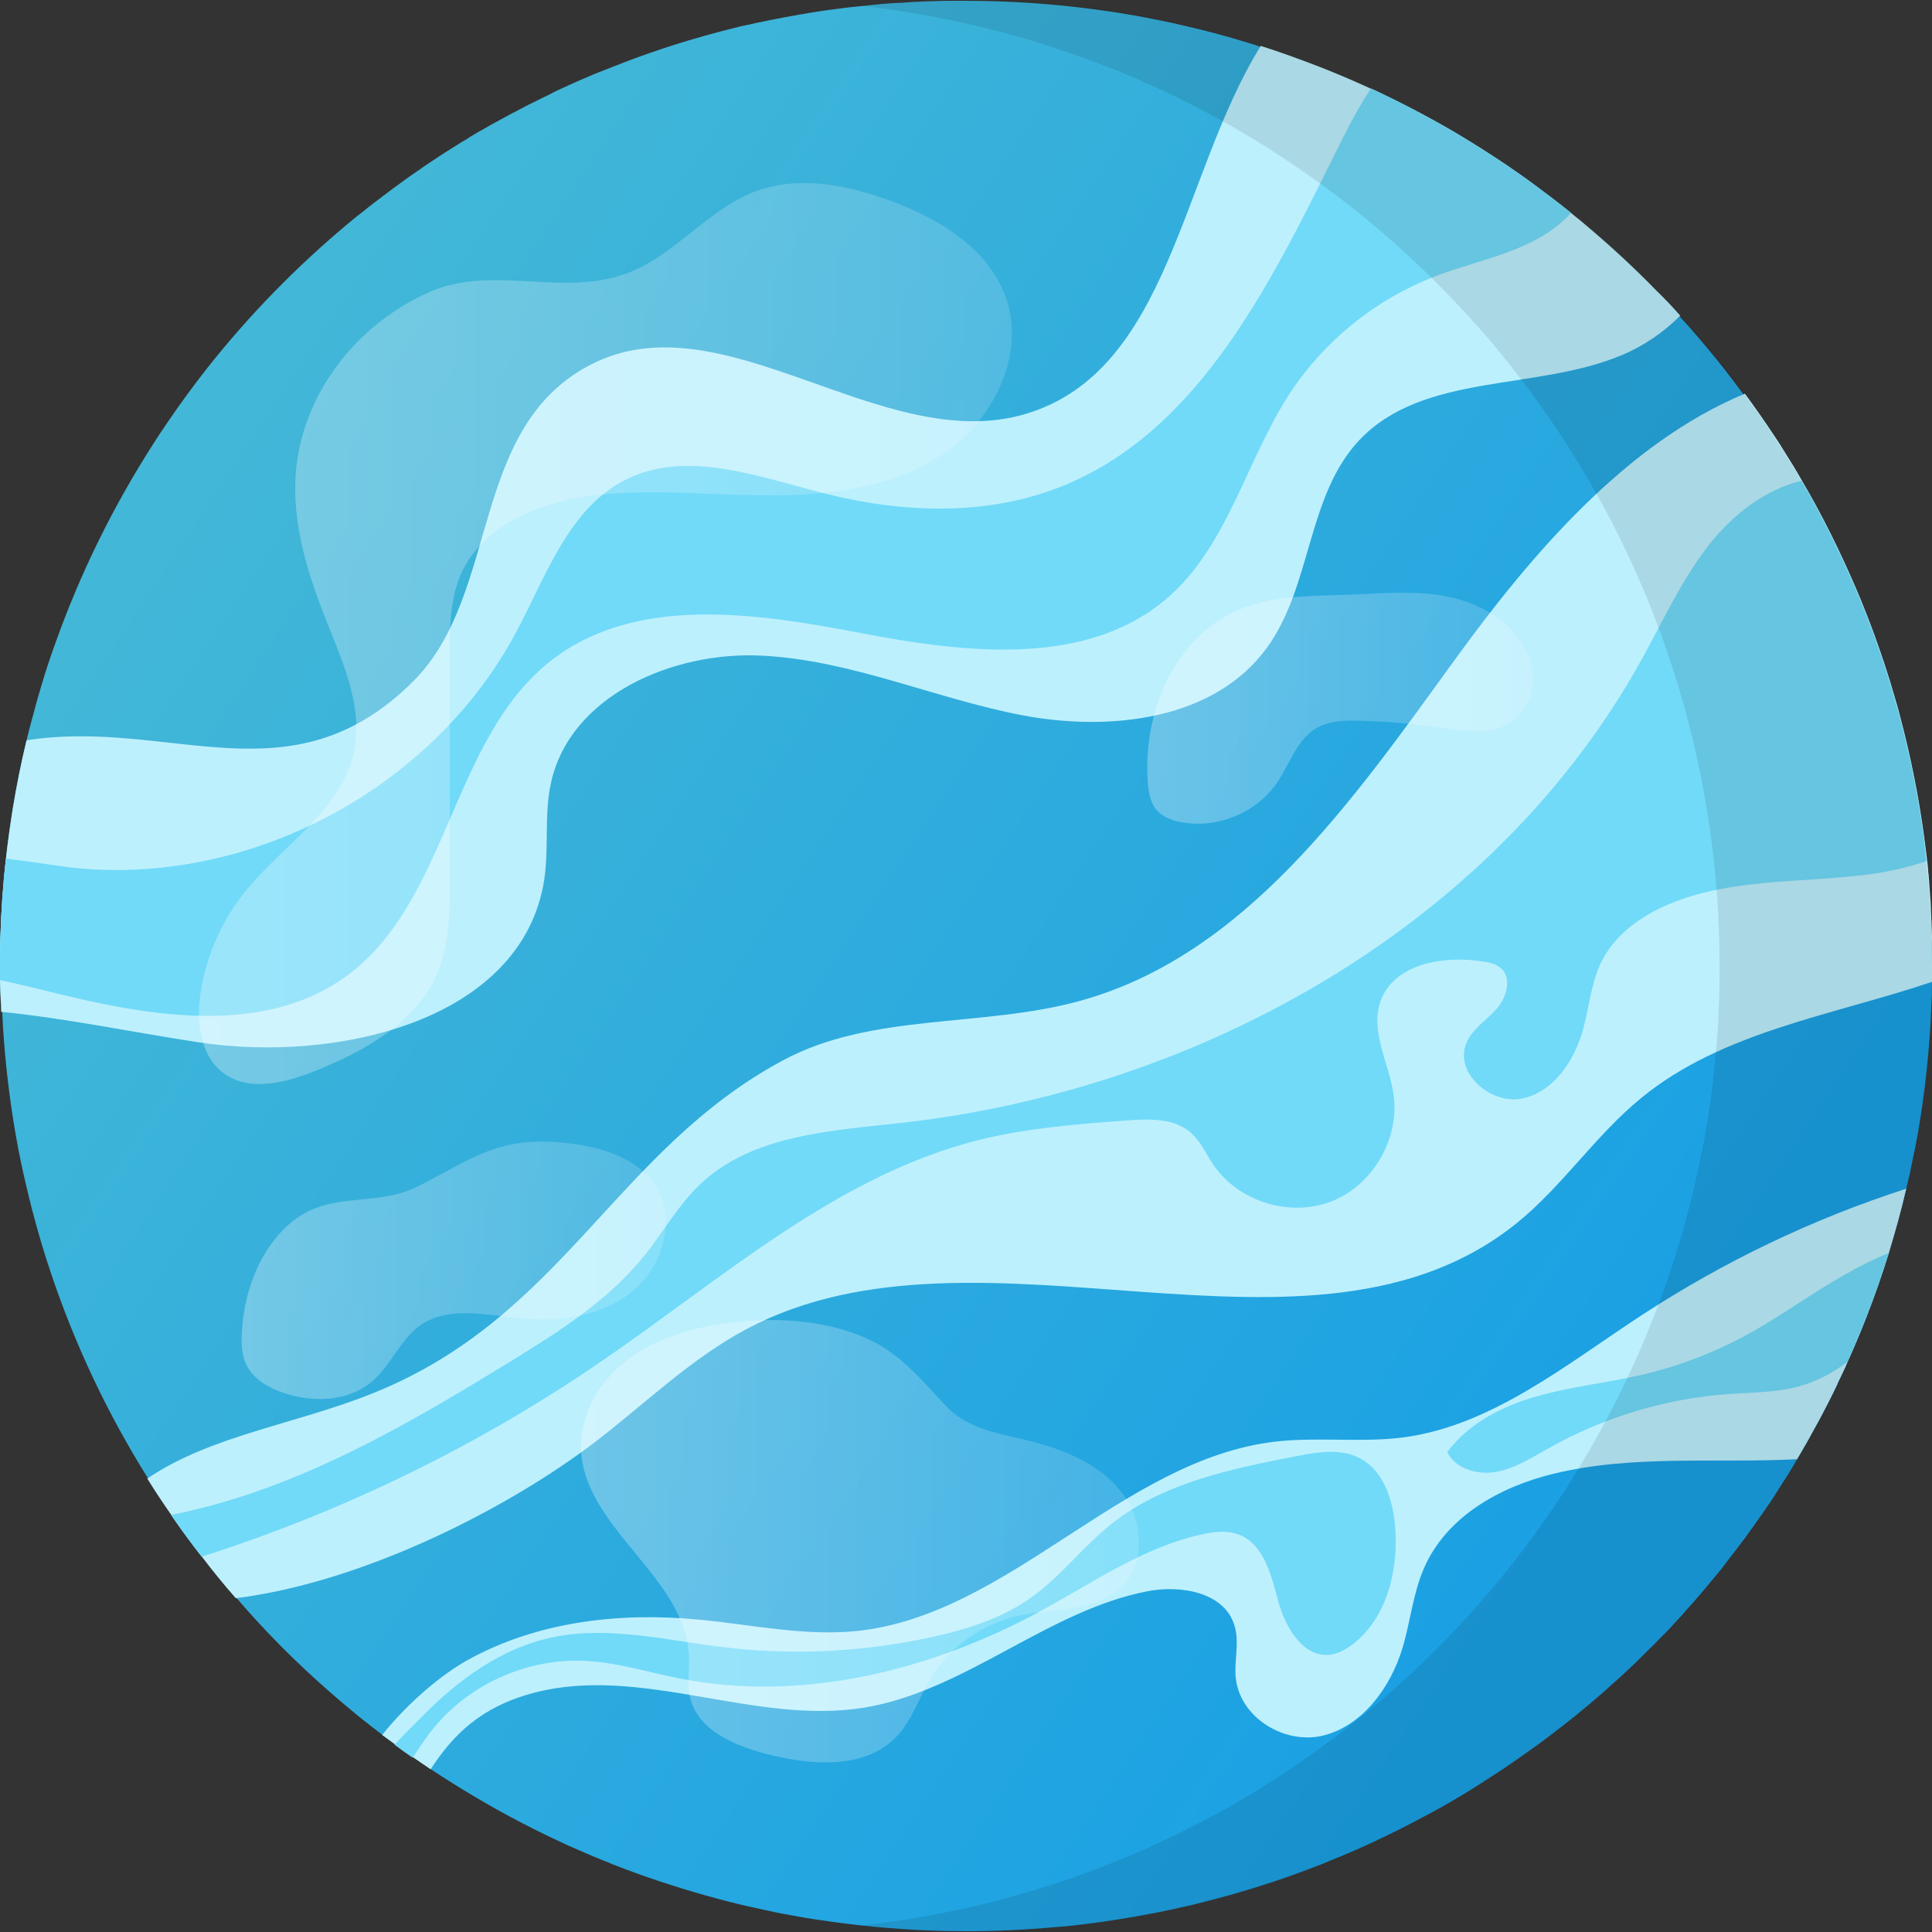 <svg width="44" height="44" viewBox="0 0 44 44" fill="none" xmlns="http://www.w3.org/2000/svg">
<rect x="0" y="0" width="44" height="44" fill="#333333" stroke="none"/>
<g clip-path="url(#clip0_187_20)">
<path d="M44 21.948V22.002C44 22.057 44 22.111 44 22.166C44 22.23 44 22.298 44 22.361C44 22.561 43.995 22.766 43.982 22.966C43.977 23.166 43.964 23.371 43.95 23.571C43.9 24.276 43.818 24.971 43.705 25.653C43.686 25.767 43.668 25.876 43.645 25.99C43.627 26.095 43.604 26.195 43.582 26.299C43.532 26.558 43.477 26.817 43.413 27.072C43.3 27.568 43.163 28.05 43.018 28.532C42.863 29.032 42.691 29.527 42.499 30.014C42.368 30.35 42.227 30.682 42.081 31.005C42.054 31.069 42.027 31.137 41.995 31.201C41.949 31.301 41.899 31.405 41.849 31.505V31.51V31.514C41.781 31.66 41.708 31.805 41.636 31.946C41.536 32.142 41.436 32.337 41.326 32.528C41.249 32.669 41.172 32.815 41.09 32.951C41.035 33.047 40.981 33.142 40.926 33.233C40.89 33.297 40.854 33.356 40.817 33.419C40.754 33.524 40.69 33.629 40.622 33.733C40.576 33.806 40.531 33.874 40.485 33.947C40.376 34.124 40.258 34.297 40.14 34.465C40.044 34.597 39.953 34.733 39.858 34.861C39.794 34.952 39.73 35.043 39.662 35.129C39.567 35.252 39.476 35.375 39.38 35.497C39.344 35.547 39.303 35.597 39.267 35.647C39.212 35.72 39.158 35.788 39.099 35.857C39.053 35.911 39.003 35.97 38.958 36.025C38.921 36.07 38.885 36.116 38.848 36.157C38.776 36.243 38.708 36.325 38.635 36.407C38.58 36.475 38.521 36.539 38.462 36.602C38.421 36.652 38.376 36.698 38.335 36.748C38.325 36.761 38.312 36.775 38.298 36.789C38.212 36.88 38.13 36.975 38.044 37.066C37.989 37.121 37.939 37.18 37.88 37.234C37.871 37.243 37.862 37.252 37.853 37.261C37.807 37.307 37.762 37.357 37.716 37.403C37.58 37.539 37.443 37.675 37.303 37.812C37.252 37.862 37.202 37.912 37.152 37.957C37.052 38.053 36.948 38.148 36.843 38.244C36.83 38.257 36.816 38.271 36.798 38.285C36.775 38.307 36.748 38.33 36.725 38.348C36.657 38.412 36.593 38.467 36.529 38.526C36.407 38.635 36.279 38.739 36.152 38.848C36.061 38.921 35.97 38.998 35.884 39.071L35.625 39.276C35.488 39.38 35.352 39.485 35.215 39.59C35.106 39.671 35.002 39.749 34.893 39.826C34.888 39.831 34.883 39.831 34.879 39.835C34.684 39.976 34.488 40.112 34.288 40.249L34.033 40.417C33.906 40.499 33.779 40.581 33.651 40.663C33.606 40.69 33.56 40.722 33.515 40.749C33.415 40.813 33.315 40.872 33.215 40.931C33.206 40.935 33.201 40.94 33.192 40.944C33.128 40.981 33.069 41.017 33.006 41.054C32.733 41.213 32.46 41.358 32.178 41.504C32.092 41.549 32.005 41.595 31.914 41.64C31.851 41.672 31.787 41.708 31.719 41.736C31.555 41.818 31.392 41.895 31.228 41.972C31.182 41.99 31.142 42.013 31.101 42.031C30.96 42.095 30.814 42.158 30.673 42.218C30.591 42.254 30.514 42.286 30.432 42.318C30.314 42.368 30.191 42.418 30.068 42.468C29.964 42.509 29.855 42.55 29.746 42.59C29.65 42.627 29.55 42.663 29.45 42.7C29.327 42.745 29.204 42.786 29.082 42.827C29.073 42.827 29.068 42.831 29.059 42.836C28.963 42.868 28.863 42.9 28.764 42.931C28.295 43.081 27.818 43.218 27.336 43.336L27.177 43.377C27.117 43.391 27.054 43.404 26.995 43.418C26.922 43.432 26.849 43.45 26.772 43.468C26.717 43.482 26.663 43.495 26.604 43.504C26.576 43.509 26.549 43.514 26.517 43.523C26.426 43.541 26.335 43.559 26.244 43.577C26.213 43.582 26.181 43.586 26.149 43.595C26.131 43.6 26.113 43.6 26.095 43.604C25.744 43.673 25.39 43.727 25.035 43.777C24.958 43.786 24.876 43.8 24.799 43.809C24.762 43.814 24.721 43.818 24.685 43.823C24.585 43.836 24.485 43.845 24.385 43.859C24.335 43.864 24.285 43.868 24.235 43.873C24.157 43.877 24.085 43.886 24.007 43.891C23.353 43.95 22.693 43.982 22.025 43.982C21.73 43.982 21.434 43.977 21.138 43.964C20.302 43.932 19.479 43.85 18.669 43.727C18.638 43.723 18.606 43.718 18.574 43.714C18.301 43.673 18.037 43.623 17.769 43.573C17.674 43.554 17.583 43.536 17.492 43.514C17.183 43.45 16.878 43.382 16.578 43.304C15.887 43.127 15.209 42.918 14.545 42.681C14.164 42.545 13.786 42.395 13.413 42.236C13.259 42.168 13.104 42.104 12.954 42.036C12.236 41.708 11.535 41.349 10.863 40.949C10.831 40.931 10.799 40.913 10.771 40.895C10.449 40.703 10.13 40.504 9.821 40.299C9.685 40.208 9.548 40.112 9.417 40.022C9.276 39.926 9.139 39.826 9.003 39.726C8.907 39.658 8.812 39.585 8.716 39.517C8.566 39.403 8.421 39.289 8.271 39.171C7.993 38.948 7.725 38.721 7.461 38.489C6.72 37.839 6.025 37.139 5.383 36.389C5.115 36.084 4.856 35.766 4.611 35.443C4.406 35.184 4.21 34.92 4.024 34.652C3.988 34.597 3.947 34.547 3.915 34.492C3.724 34.22 3.542 33.947 3.369 33.665C2.46 32.215 1.714 30.646 1.159 28.991C1 28.518 0.859 28.041 0.732 27.554C0.682 27.363 0.637 27.168 0.591 26.977C0.427 26.285 0.3 25.576 0.209 24.858C0.177 24.599 0.145 24.344 0.123 24.08C0.114 23.994 0.105 23.907 0.1 23.821C0.1 23.785 0.095 23.748 0.091 23.716C0.073 23.489 0.059 23.262 0.05 23.034C0.05 22.984 0.045 22.93 0.045 22.88C0.009 22.698 0.005 22.507 0 22.321C0 22.216 0 22.107 0 22.002C0 21.784 0 21.566 0.009 21.343C0.027 20.738 0.068 20.138 0.136 19.552C0.177 19.17 0.232 18.788 0.291 18.415C0.377 17.887 0.482 17.369 0.605 16.86C0.65 16.673 0.696 16.491 0.746 16.314C0.809 16.069 0.878 15.828 0.95 15.587C0.95 15.582 0.95 15.578 0.955 15.573C1.05 15.25 1.159 14.927 1.273 14.614C1.841 13.027 2.583 11.526 3.478 10.13C3.597 9.939 3.724 9.753 3.851 9.567C4.124 9.166 4.415 8.771 4.715 8.389C5.674 7.175 6.757 6.066 7.948 5.074C8.039 4.997 8.134 4.92 8.23 4.847C8.234 4.842 8.239 4.838 8.248 4.833C8.425 4.688 8.607 4.551 8.789 4.415C8.821 4.392 8.853 4.365 8.885 4.342C8.907 4.324 8.93 4.31 8.953 4.292C9.044 4.224 9.135 4.16 9.226 4.092C9.298 4.042 9.367 3.992 9.439 3.942C9.521 3.888 9.598 3.833 9.68 3.774C9.785 3.706 9.885 3.637 9.989 3.569C10.089 3.501 10.194 3.437 10.294 3.374C10.371 3.328 10.444 3.278 10.517 3.233C10.53 3.224 10.549 3.215 10.567 3.206C10.612 3.178 10.658 3.151 10.703 3.119C10.812 3.051 10.926 2.987 11.04 2.924C11.067 2.905 11.099 2.892 11.126 2.874C11.181 2.842 11.235 2.81 11.29 2.783C11.358 2.746 11.422 2.71 11.49 2.674L11.576 2.628C11.635 2.596 11.69 2.564 11.749 2.537C11.804 2.505 11.858 2.478 11.922 2.446C11.931 2.442 11.935 2.437 11.945 2.433C11.99 2.41 12.036 2.383 12.081 2.364C12.222 2.292 12.367 2.223 12.508 2.155C12.617 2.092 12.731 2.042 12.84 1.992C12.999 1.919 13.159 1.846 13.322 1.778C13.386 1.751 13.45 1.723 13.513 1.696C13.604 1.66 13.7 1.619 13.791 1.587C13.8 1.582 13.804 1.578 13.813 1.578C13.886 1.55 13.954 1.519 14.032 1.491C14.036 1.491 14.041 1.487 14.045 1.487C14.109 1.464 14.168 1.437 14.232 1.414C14.295 1.391 14.359 1.364 14.423 1.341C14.841 1.187 15.264 1.046 15.691 0.918C15.932 0.846 16.173 0.778 16.419 0.714C16.505 0.691 16.587 0.673 16.669 0.65C16.737 0.632 16.801 0.618 16.869 0.6C16.883 0.596 16.896 0.591 16.91 0.591C16.946 0.582 16.983 0.577 17.019 0.568C17.051 0.564 17.083 0.555 17.114 0.546C17.114 0.546 17.119 0.546 17.123 0.546C17.201 0.527 17.278 0.509 17.36 0.496C17.374 0.491 17.387 0.491 17.405 0.487C17.487 0.468 17.569 0.45 17.651 0.436C17.728 0.423 17.805 0.405 17.883 0.391C17.915 0.386 17.947 0.382 17.978 0.373C18.047 0.364 18.115 0.35 18.183 0.336C18.274 0.323 18.365 0.305 18.451 0.291C18.719 0.246 18.988 0.209 19.261 0.177C19.329 0.168 19.397 0.159 19.465 0.155C19.665 0.132 19.87 0.109 20.074 0.091C20.156 0.086 20.233 0.077 20.311 0.073C20.375 0.068 20.438 0.064 20.502 0.064C20.593 0.059 20.684 0.05 20.775 0.045H20.784C20.875 0.041 20.966 0.036 21.052 0.032L21.179 0.027H21.234C21.348 0.023 21.466 0.018 21.584 0.018H21.593C21.73 0.018 21.866 0.018 21.998 0.018C22.83 0.018 23.644 0.064 24.453 0.155C24.744 0.186 25.035 0.227 25.326 0.268C25.453 0.286 25.585 0.309 25.712 0.332C25.712 0.332 25.712 0.332 25.717 0.332C25.812 0.346 25.908 0.364 26.003 0.382C26.317 0.441 26.631 0.505 26.94 0.577C27.44 0.691 27.936 0.823 28.422 0.973C28.518 1 28.618 1.032 28.713 1.069C29.132 1.2 29.541 1.35 29.946 1.505C30.282 1.632 30.619 1.773 30.946 1.919C31.037 1.96 31.128 2.001 31.219 2.042C31.846 2.333 32.46 2.651 33.056 2.996C33.497 3.256 33.929 3.528 34.352 3.815C34.556 3.956 34.765 4.101 34.965 4.251C35.243 4.451 35.516 4.661 35.779 4.874C35.793 4.883 35.807 4.892 35.82 4.906C35.829 4.915 35.843 4.924 35.852 4.933C35.938 5.002 36.025 5.07 36.107 5.143C36.67 5.615 37.212 6.116 37.725 6.643C37.912 6.829 38.089 7.02 38.262 7.216C38.435 7.402 38.603 7.593 38.767 7.789C38.994 8.057 39.217 8.33 39.43 8.612C39.526 8.739 39.621 8.866 39.721 8.998C39.949 9.307 40.172 9.626 40.385 9.949C40.458 10.053 40.522 10.158 40.59 10.267C40.74 10.503 40.885 10.74 41.022 10.981C41.486 11.772 41.895 12.599 42.259 13.45C42.409 13.8 42.545 14.15 42.677 14.509C42.845 14.973 43 15.441 43.136 15.919C43.172 16.041 43.209 16.164 43.241 16.291C43.368 16.769 43.482 17.251 43.577 17.737C43.65 18.092 43.709 18.451 43.764 18.81C43.791 19.001 43.818 19.192 43.841 19.379C43.85 19.47 43.864 19.556 43.873 19.647C43.882 19.72 43.891 19.793 43.895 19.865C43.895 19.897 43.9 19.924 43.904 19.956C43.914 20.097 43.927 20.243 43.936 20.384C43.945 20.502 43.955 20.625 43.959 20.743C43.959 20.761 43.959 20.779 43.959 20.797C43.964 20.897 43.968 20.988 43.973 21.088C43.977 21.179 43.977 21.275 43.982 21.366C43.995 21.534 44 21.739 44 21.948Z" fill="url(#paint0_linear_187_20)"/>
<path d="M38.266 7.189C37.885 7.571 37.43 7.884 36.911 8.098C34.956 8.907 32.419 8.484 30.96 10.021C29.764 11.285 29.877 13.345 28.854 14.75C27.663 16.396 25.29 16.669 23.289 16.291C21.288 15.909 19.383 15.032 17.351 14.932C15.323 14.827 12.986 15.841 12.549 17.824C12.39 18.547 12.504 19.297 12.395 20.029C11.904 23.23 7.702 24.226 4.501 23.735C2.955 23.498 1.496 23.189 0.027 23.044C0.027 22.994 0.023 22.939 0.023 22.889C0.009 22.698 0.005 22.507 0 22.321C0 22.216 0 22.107 0 22.002C0 21.784 0 21.566 0.009 21.343C0.027 20.738 0.068 20.138 0.136 19.552C0.177 19.17 0.232 18.788 0.291 18.415C0.377 17.887 0.482 17.369 0.605 16.86C3.888 16.346 6.634 18.297 9.417 15.509C11.394 13.527 10.676 9.771 13.422 8.321C16.446 6.72 20.079 10.403 23.362 9.426C26.645 8.444 26.886 3.988 28.713 1.046C29.132 1.178 29.541 1.328 29.946 1.482C30.282 1.61 30.619 1.751 30.946 1.896C31.037 1.937 31.128 1.978 31.219 2.019C31.846 2.31 32.46 2.628 33.056 2.974C33.497 3.233 33.929 3.506 34.352 3.792C34.556 3.933 34.765 4.079 34.965 4.229C35.243 4.429 35.516 4.638 35.779 4.851C35.793 4.861 35.807 4.87 35.82 4.883C35.829 4.892 35.843 4.902 35.852 4.911C35.938 4.979 36.025 5.047 36.107 5.12C36.67 5.593 37.212 6.093 37.725 6.62C37.912 6.802 38.094 6.993 38.266 7.189Z" fill="#BDF0FD"/>
<path d="M44 21.948V22.002C44 22.057 44 22.111 44 22.166C44 22.23 44 22.298 44 22.361C41.722 23.13 39.226 23.489 37.375 25.008C36.338 25.854 35.588 27.008 34.551 27.849C29.864 31.642 22.348 27.449 17.019 30.259C15.755 30.928 14.713 31.946 13.581 32.819C11.644 34.306 8.339 36.025 5.37 36.398C5.101 36.093 4.842 35.775 4.597 35.452C4.392 35.193 4.197 34.929 4.01 34.661C3.974 34.606 3.933 34.556 3.901 34.502C3.71 34.229 3.528 33.956 3.355 33.674C4.806 32.687 6.725 32.442 8.498 31.728C12.827 29.991 14.004 26.204 17.833 24.148C19.856 23.062 22.343 23.407 24.567 22.802C28.35 21.775 30.8 18.242 33.101 15.068C34.874 12.617 37.043 10.085 39.739 8.966C39.967 9.276 40.19 9.594 40.403 9.917C40.476 10.021 40.54 10.126 40.608 10.235C40.758 10.471 40.904 10.708 41.04 10.949C41.504 11.74 41.913 12.568 42.277 13.418C42.427 13.768 42.563 14.118 42.695 14.477C42.863 14.941 43.018 15.409 43.154 15.887C43.191 16.009 43.227 16.132 43.259 16.26C43.386 16.737 43.5 17.219 43.595 17.706C43.668 18.06 43.727 18.419 43.782 18.779C43.809 18.97 43.836 19.16 43.859 19.347C43.868 19.438 43.882 19.524 43.891 19.615C43.9 19.688 43.909 19.761 43.913 19.833C43.913 19.865 43.918 19.892 43.923 19.924C43.932 20.065 43.945 20.211 43.954 20.352C43.964 20.47 43.973 20.593 43.977 20.711C43.977 20.729 43.977 20.747 43.977 20.765C43.982 20.866 43.986 20.956 43.991 21.056C43.995 21.148 43.995 21.243 44 21.334C43.995 21.534 44 21.739 44 21.948Z" fill="#BDF0FD"/>
<path d="M43.413 27.072C43.3 27.568 43.163 28.05 43.018 28.532C42.863 29.032 42.69 29.527 42.499 30.014C42.368 30.35 42.227 30.682 42.081 31.005C42.054 31.069 42.027 31.137 41.995 31.201C41.949 31.301 41.899 31.405 41.849 31.505V31.51V31.514C41.781 31.66 41.708 31.805 41.636 31.946C41.535 32.142 41.435 32.337 41.326 32.528C41.249 32.669 41.172 32.815 41.09 32.951C41.035 33.047 40.981 33.142 40.926 33.233C39.071 33.328 37.184 33.124 35.374 33.565C34.165 33.861 32.937 34.533 32.424 35.729C32.178 36.302 32.119 36.943 31.937 37.544C31.66 38.448 31.028 39.294 30.155 39.521C29.282 39.749 28.222 39.135 28.14 38.18C28.113 37.812 28.218 37.439 28.131 37.08C27.936 36.27 26.913 36.089 26.135 36.239C23.857 36.68 21.975 38.512 19.688 38.889C17.196 39.298 14.627 37.916 12.176 38.548C10.949 38.867 10.308 39.521 9.808 40.294C9.671 40.203 9.535 40.108 9.403 40.017C9.262 39.922 9.126 39.821 8.989 39.721C8.894 39.653 8.798 39.581 8.703 39.512C9.307 38.758 10.071 38.13 10.64 37.812C12.236 36.925 14.104 36.716 15.9 36.884C17.114 36.998 18.324 37.271 19.533 37.143C22.993 36.77 25.581 33.238 29.036 32.833C30.005 32.719 30.991 32.86 31.955 32.737C33.974 32.469 35.666 31.078 37.398 29.946C39.271 28.723 41.299 27.754 43.413 27.072Z" fill="#BDF0FD"/>
<path d="M35.779 4.847C35.716 4.92 35.647 4.988 35.575 5.052C34.793 5.743 33.688 5.911 32.71 6.284C31.355 6.798 30.168 7.748 29.373 8.962C28.386 10.476 27.972 12.399 26.613 13.595C24.78 15.205 22.002 14.877 19.606 14.418C17.21 13.959 14.473 13.545 12.549 15.046C10.271 16.828 10.221 20.534 7.884 22.234C6.079 23.548 3.592 23.184 1.423 22.657C0.959 22.543 0.482 22.425 0 22.321C0 22.216 0 22.107 0 22.002C0 21.784 0 21.566 0.009 21.343C0.027 20.738 0.068 20.138 0.136 19.552C0.828 19.638 1.423 19.742 1.782 19.774C5.77 20.143 9.876 17.928 11.758 14.391C12.44 13.113 12.95 11.581 14.245 10.926C15.632 10.226 17.278 10.858 18.788 11.24C20.547 11.685 22.452 11.758 24.144 11.09C27.372 9.817 29 6.311 30.55 3.21C30.75 2.805 30.969 2.396 31.223 2.014C31.851 2.305 32.465 2.624 33.06 2.969C33.501 3.228 33.933 3.501 34.356 3.788C34.561 3.928 34.77 4.074 34.97 4.224C35.243 4.429 35.516 4.633 35.779 4.847Z" fill="#71DAF8"/>
<path d="M43.873 19.611C43.418 19.765 42.94 19.87 42.472 19.924C40.972 20.111 39.398 20.006 38.007 20.593C37.361 20.866 36.757 21.302 36.457 21.934C36.234 22.402 36.193 22.934 36.056 23.434C35.865 24.144 35.393 24.862 34.674 25.017C33.956 25.171 33.11 24.435 33.397 23.753C33.533 23.43 33.856 23.235 34.088 22.971C34.32 22.707 34.442 22.261 34.169 22.039C34.069 21.952 33.933 21.925 33.801 21.902C32.892 21.748 31.737 21.943 31.437 22.812C31.2 23.503 31.646 24.23 31.741 24.953C31.873 25.953 31.25 27.008 30.305 27.368C29.359 27.727 28.19 27.358 27.627 26.517C27.458 26.267 27.336 25.981 27.108 25.785C26.726 25.462 26.176 25.481 25.676 25.517C24.557 25.599 23.439 25.685 22.348 25.949C19.065 26.754 16.446 29.127 13.654 31.032C10.867 32.938 7.802 34.429 4.592 35.452C4.388 35.193 4.192 34.929 4.006 34.661C3.969 34.606 3.928 34.556 3.896 34.502C4.515 34.379 5.124 34.211 5.72 34.011C7.816 33.297 9.739 32.164 11.626 31.005C12.731 30.328 13.85 29.618 14.664 28.609C15.104 28.063 15.45 27.436 15.964 26.954C17.146 25.844 18.924 25.753 20.538 25.572C27.386 24.803 34.069 21.038 37.398 15C37.893 14.104 38.321 13.159 38.962 12.358C39.494 11.699 40.217 11.14 41.031 10.949C41.495 11.74 41.904 12.568 42.267 13.418C42.417 13.768 42.554 14.118 42.686 14.477C42.854 14.941 43.009 15.409 43.145 15.887C43.181 16.009 43.218 16.132 43.25 16.26C43.377 16.737 43.491 17.219 43.586 17.706C43.659 18.06 43.718 18.419 43.773 18.779C43.8 18.97 43.827 19.16 43.85 19.347C43.854 19.433 43.863 19.524 43.873 19.611Z" fill="#71DAF8"/>
<path d="M30.796 37.457C30.646 37.566 30.482 37.662 30.296 37.684C29.686 37.762 29.277 37.071 29.113 36.475C28.954 35.879 28.786 35.165 28.209 34.947C27.94 34.847 27.64 34.883 27.358 34.947C26.044 35.238 24.903 36.034 23.721 36.679C21.215 38.044 18.274 38.78 15.473 38.225C14.754 38.084 14.045 37.857 13.313 37.825C11.981 37.762 10.635 38.38 9.816 39.43C9.666 39.626 9.53 39.831 9.398 40.031C9.257 39.935 9.121 39.835 8.984 39.735C9.189 39.508 9.412 39.294 9.607 39.099C10.435 38.253 11.426 37.525 12.604 37.284C13.872 37.025 15.182 37.357 16.468 37.512C18.042 37.703 19.647 37.625 21.197 37.289C21.997 37.116 22.798 36.866 23.471 36.393C24.153 35.911 24.662 35.225 25.317 34.702C26.494 33.77 28.036 33.451 29.514 33.165C30.005 33.069 30.541 32.978 30.978 33.215C31.514 33.501 31.723 34.161 31.773 34.761C31.855 35.757 31.587 36.857 30.796 37.457Z" fill="#71DAF8"/>
<path d="M43.014 28.536C42.859 29.036 42.686 29.532 42.495 30.018C42.363 30.355 42.222 30.687 42.077 31.01C41.74 31.273 41.363 31.469 40.954 31.578C40.449 31.714 39.917 31.71 39.394 31.746C37.944 31.846 36.512 32.278 35.243 32.997C34.87 33.206 34.497 33.447 34.074 33.52C33.652 33.597 33.156 33.456 32.96 33.074C33.442 32.415 34.211 32.024 34.997 31.801C35.779 31.578 36.598 31.492 37.394 31.31C38.244 31.11 39.067 30.796 39.831 30.373C40.599 29.95 41.299 29.423 42.068 29C42.327 28.85 42.659 28.682 43.014 28.536Z" fill="#71DAF8"/>
<path opacity="0.1" d="M43.764 18.774C43.714 18.41 43.65 18.056 43.577 17.701C43.482 17.214 43.368 16.733 43.241 16.26C43.077 15.655 42.886 15.059 42.677 14.477C42.545 14.118 42.409 13.768 42.259 13.418C41.786 12.308 41.227 11.24 40.59 10.235C40.522 10.13 40.454 10.021 40.385 9.917C40.085 9.457 39.767 9.012 39.431 8.58C39.217 8.298 38.994 8.025 38.767 7.757C38.43 7.366 38.085 6.984 37.721 6.616C37.207 6.088 36.666 5.588 36.102 5.115C36.016 5.042 35.934 4.974 35.848 4.906C35.839 4.897 35.825 4.888 35.816 4.879C35.343 4.497 34.852 4.133 34.347 3.792C33.924 3.506 33.492 3.233 33.051 2.974C32.374 2.578 31.669 2.214 30.942 1.896C30.614 1.751 30.278 1.61 29.941 1.482C29.441 1.291 28.932 1.109 28.413 0.955C27.927 0.805 27.431 0.673 26.931 0.559C26.622 0.487 26.308 0.423 25.994 0.364C25.899 0.346 25.804 0.332 25.708 0.314C25.708 0.314 25.708 0.314 25.703 0.314C25.576 0.291 25.449 0.273 25.322 0.25C24.239 0.086 23.125 0 21.998 0C21.861 0 21.725 0 21.593 0H21.584C21.47 0 21.352 0.005 21.234 0.009H21.179L21.052 0.018C20.961 0.018 20.875 0.023 20.784 0.032H20.775C20.684 0.036 20.593 0.041 20.502 0.05C20.438 0.05 20.375 0.055 20.306 0.059C20.229 0.064 20.152 0.073 20.07 0.077C19.902 0.091 19.738 0.109 19.57 0.127C19.875 0.159 20.179 0.2 20.479 0.246C20.607 0.264 20.738 0.286 20.866 0.309C20.866 0.309 20.866 0.309 20.87 0.309C20.966 0.323 21.061 0.341 21.157 0.359C21.47 0.418 21.784 0.482 22.093 0.555C22.593 0.668 23.089 0.8 23.576 0.95C24.094 1.109 24.603 1.287 25.103 1.478C25.44 1.605 25.776 1.746 26.104 1.891C26.827 2.214 27.531 2.574 28.213 2.969C28.654 3.228 29.086 3.501 29.509 3.788C30.014 4.133 30.505 4.492 30.978 4.874C30.987 4.883 31.001 4.892 31.01 4.902C31.096 4.97 31.183 5.038 31.264 5.111C31.828 5.584 32.369 6.084 32.883 6.611C33.247 6.979 33.592 7.361 33.929 7.752C34.156 8.021 34.379 8.293 34.593 8.575C34.925 9.007 35.243 9.453 35.547 9.912C35.62 10.017 35.684 10.121 35.752 10.23C36.393 11.24 36.953 12.304 37.421 13.413C37.571 13.763 37.707 14.114 37.839 14.473C38.048 15.055 38.239 15.65 38.403 16.255C38.53 16.733 38.644 17.214 38.739 17.696C38.812 18.051 38.871 18.41 38.926 18.77C39.08 19.806 39.158 20.861 39.162 21.939V21.993C39.162 22.048 39.162 22.102 39.162 22.157C39.162 22.425 39.158 22.693 39.144 22.957C39.139 23.157 39.126 23.362 39.112 23.562C39.062 24.267 38.98 24.962 38.867 25.644C38.849 25.758 38.83 25.867 38.808 25.981C38.789 26.085 38.767 26.185 38.744 26.29C38.489 27.572 38.126 28.814 37.657 30.005C37.189 31.196 36.625 32.337 35.966 33.419C35.902 33.524 35.839 33.629 35.77 33.733C35.616 33.983 35.452 34.224 35.288 34.465C35.193 34.597 35.102 34.733 35.006 34.861C34.943 34.952 34.879 35.043 34.811 35.129C34.715 35.252 34.624 35.375 34.529 35.497C34.493 35.547 34.452 35.597 34.415 35.647C34.361 35.72 34.306 35.788 34.247 35.857C34.202 35.911 34.152 35.97 34.106 36.025C34.07 36.07 34.033 36.116 33.997 36.157C33.924 36.243 33.856 36.325 33.783 36.407C33.729 36.475 33.67 36.539 33.611 36.602C33.57 36.652 33.524 36.698 33.483 36.748C33.474 36.761 33.461 36.775 33.447 36.789C33.361 36.88 33.279 36.975 33.192 37.066C33.138 37.121 33.088 37.18 33.029 37.234C32.974 37.293 32.919 37.348 32.865 37.407C32.728 37.544 32.592 37.68 32.451 37.816C32.401 37.866 32.351 37.912 32.301 37.962C32.201 38.057 32.096 38.153 31.992 38.248C31.978 38.262 31.965 38.276 31.946 38.289C31.855 38.371 31.765 38.453 31.678 38.53C31.555 38.639 31.428 38.744 31.301 38.853C31.21 38.926 31.119 39.003 31.032 39.076C30.946 39.144 30.86 39.212 30.773 39.28C30.637 39.385 30.5 39.489 30.364 39.594C30.255 39.676 30.15 39.753 30.041 39.831C30.037 39.835 30.032 39.835 30.028 39.84C29.832 39.981 29.637 40.117 29.436 40.253L29.182 40.422C29.055 40.504 28.927 40.585 28.8 40.667C28.755 40.694 28.709 40.726 28.664 40.754C28.564 40.817 28.463 40.876 28.363 40.935C28.354 40.94 28.35 40.944 28.341 40.949C28.277 40.985 28.218 41.022 28.154 41.058C27.881 41.217 27.609 41.363 27.327 41.508C27.24 41.554 27.154 41.599 27.063 41.645C26.999 41.677 26.936 41.713 26.867 41.74C26.704 41.822 26.54 41.899 26.377 41.977C26.331 41.995 26.29 42.018 26.249 42.036C26.108 42.099 25.963 42.163 25.822 42.222C25.74 42.259 25.663 42.29 25.581 42.322C25.463 42.372 25.34 42.422 25.217 42.472C25.113 42.513 25.003 42.554 24.894 42.595C24.794 42.631 24.699 42.668 24.599 42.704C24.476 42.75 24.353 42.791 24.23 42.831C24.126 42.868 24.017 42.904 23.912 42.936C23.444 43.086 22.966 43.222 22.484 43.341L22.325 43.382C22.266 43.395 22.203 43.409 22.143 43.423C22.071 43.436 21.998 43.454 21.921 43.473C21.866 43.486 21.811 43.5 21.752 43.509C21.725 43.514 21.698 43.518 21.666 43.527C21.575 43.545 21.484 43.563 21.393 43.582C21.361 43.586 21.329 43.591 21.298 43.6C20.929 43.673 20.556 43.732 20.184 43.782C20.106 43.791 20.024 43.804 19.947 43.814C19.911 43.818 19.87 43.823 19.834 43.827C19.761 43.836 19.683 43.845 19.606 43.855C20.111 43.909 20.616 43.95 21.129 43.968C21.425 43.977 21.721 43.986 22.016 43.986C22.684 43.986 23.344 43.959 23.998 43.895C24.076 43.891 24.153 43.882 24.226 43.877C24.276 43.873 24.326 43.868 24.376 43.864C24.476 43.855 24.576 43.841 24.676 43.827C24.712 43.823 24.753 43.818 24.79 43.814C24.867 43.804 24.949 43.795 25.026 43.782C25.399 43.732 25.772 43.673 26.14 43.6C26.172 43.595 26.204 43.591 26.235 43.582C26.326 43.563 26.417 43.545 26.508 43.527C26.536 43.523 26.563 43.514 26.595 43.509C26.654 43.5 26.708 43.486 26.763 43.473C26.84 43.459 26.913 43.441 26.986 43.423C27.045 43.409 27.108 43.395 27.168 43.382L27.327 43.341C27.809 43.222 28.286 43.086 28.755 42.936C28.859 42.904 28.968 42.868 29.073 42.831C29.195 42.791 29.318 42.745 29.441 42.704C29.541 42.668 29.641 42.631 29.737 42.595C29.846 42.554 29.95 42.513 30.059 42.472C30.182 42.422 30.3 42.377 30.423 42.322C30.505 42.29 30.587 42.254 30.664 42.222C30.805 42.163 30.951 42.099 31.092 42.036C31.133 42.018 31.178 41.995 31.219 41.977C31.383 41.899 31.546 41.822 31.71 41.74C31.778 41.708 31.842 41.677 31.905 41.645C31.996 41.599 32.083 41.554 32.169 41.508C32.451 41.363 32.724 41.217 32.997 41.058C33.06 41.022 33.12 40.985 33.183 40.949C33.192 40.944 33.197 40.94 33.206 40.935C33.306 40.876 33.406 40.817 33.506 40.754C33.551 40.726 33.597 40.694 33.642 40.667C33.77 40.585 33.897 40.504 34.024 40.422L34.279 40.253C34.479 40.117 34.675 39.981 34.87 39.84C34.875 39.84 34.879 39.835 34.884 39.831C34.993 39.753 35.097 39.671 35.206 39.594C35.343 39.489 35.479 39.385 35.616 39.28C35.702 39.212 35.788 39.144 35.875 39.076C35.966 39.003 36.057 38.926 36.143 38.853C36.27 38.748 36.393 38.639 36.52 38.53C36.611 38.448 36.698 38.371 36.789 38.289C36.802 38.28 36.816 38.262 36.834 38.248C36.934 38.153 37.039 38.057 37.144 37.962C37.194 37.916 37.243 37.866 37.294 37.816C37.434 37.68 37.571 37.544 37.707 37.407C37.762 37.348 37.816 37.293 37.871 37.234C37.925 37.18 37.98 37.121 38.035 37.066C38.121 36.975 38.207 36.88 38.289 36.789C38.298 36.775 38.312 36.761 38.326 36.748C38.371 36.702 38.412 36.652 38.453 36.602C38.512 36.539 38.571 36.47 38.626 36.407C38.699 36.32 38.771 36.239 38.839 36.157C38.876 36.111 38.917 36.066 38.949 36.025C38.994 35.97 39.044 35.911 39.09 35.857C39.149 35.784 39.203 35.716 39.258 35.647C39.299 35.597 39.335 35.547 39.371 35.497C39.467 35.379 39.562 35.252 39.653 35.129C39.721 35.038 39.785 34.947 39.849 34.861C39.944 34.729 40.04 34.597 40.131 34.465C40.299 34.224 40.458 33.983 40.613 33.733C40.681 33.629 40.745 33.524 40.808 33.419C41.468 32.337 42.031 31.201 42.5 30.005C42.968 28.814 43.332 27.572 43.586 26.29C43.609 26.185 43.627 26.085 43.65 25.981C43.668 25.867 43.691 25.758 43.709 25.644C43.823 24.962 43.905 24.267 43.955 23.562C43.968 23.362 43.982 23.162 43.986 22.957C44 22.693 44.005 22.425 44.005 22.157C44.005 22.102 44.005 22.048 44.005 21.993V21.939C43.996 20.87 43.914 19.811 43.764 18.774Z" fill="black"/>
<path opacity="0.3" d="M6.725 10.99C6.693 12.104 7.052 13.19 7.466 14.223C7.839 15.155 8.271 16.141 8.061 17.123C7.775 18.46 6.434 19.247 5.579 20.311C5.056 20.961 4.706 21.748 4.574 22.571C4.465 23.244 4.547 24.044 5.097 24.444C5.692 24.88 6.529 24.653 7.211 24.376C8.316 23.926 9.453 23.298 9.939 22.211C10.239 21.538 10.244 20.77 10.244 20.034C10.244 18.324 10.244 16.61 10.244 14.9C10.244 14.286 10.248 13.654 10.489 13.095C11.012 11.886 12.458 11.367 13.772 11.254C15.1 11.14 16.441 11.299 17.773 11.281C19.11 11.263 20.497 11.04 21.584 10.262C22.671 9.485 23.352 8.03 22.907 6.775C22.516 5.665 21.397 4.988 20.297 4.579C19.315 4.215 18.21 3.992 17.228 4.351C16.287 4.697 15.605 5.515 14.736 6.011C13.072 6.961 11.349 5.915 9.694 6.688C8.025 7.466 6.779 9.116 6.725 10.99Z" fill="url(#paint1_linear_187_20)"/>
<path opacity="0.3" d="M19.483 30.378C18.547 30.037 17.519 30 16.532 30.137C15.746 30.246 14.955 30.473 14.318 30.951C13.682 31.423 13.213 32.178 13.232 32.974C13.268 34.788 15.614 35.902 15.691 37.716C15.705 38.035 15.646 38.362 15.719 38.671C15.896 39.399 16.71 39.749 17.433 39.94C18.456 40.208 19.702 40.312 20.429 39.539C20.77 39.176 20.925 38.68 21.179 38.253C21.611 37.525 22.348 36.989 23.171 36.802C24.003 36.611 24.994 36.725 25.581 36.102C26.085 35.566 26.026 34.665 25.604 34.065C25.181 33.465 24.48 33.115 23.776 32.906C22.889 32.637 22.125 32.642 21.52 31.996C20.87 31.301 20.411 30.714 19.483 30.378Z" fill="url(#paint2_linear_187_20)"/>
<path opacity="0.3" d="M27.168 14.636C26.395 15.482 26.058 16.673 26.14 17.815C26.158 18.037 26.195 18.274 26.335 18.442C26.467 18.601 26.677 18.678 26.877 18.719C27.7 18.888 28.609 18.519 29.082 17.828C29.373 17.401 29.532 16.851 29.973 16.587C30.268 16.414 30.628 16.405 30.969 16.414C31.587 16.432 32.205 16.482 32.819 16.573C33.379 16.655 34.006 16.751 34.461 16.414C34.824 16.146 34.974 15.65 34.888 15.205C34.802 14.764 34.511 14.377 34.151 14.104C33.06 13.281 31.696 13.527 30.432 13.554C29.182 13.582 28.081 13.641 27.168 14.636Z" fill="url(#paint3_linear_187_20)"/>
<path opacity="0.3" d="M6.47 27.986C5.847 28.613 5.543 29.509 5.506 30.391C5.497 30.623 5.506 30.864 5.606 31.073C5.756 31.396 6.097 31.596 6.434 31.714C7.111 31.951 7.93 31.928 8.475 31.46C8.907 31.091 9.116 30.5 9.58 30.177C10.217 29.741 11.067 29.946 11.835 30.023C12.722 30.114 13.677 29.987 14.373 29.436C15.073 28.882 15.409 27.827 14.959 27.058C14.536 26.345 13.627 26.099 12.804 26.022C11.331 25.881 10.726 26.408 9.521 27.017C8.498 27.536 7.402 27.049 6.47 27.986Z" fill="url(#paint4_linear_187_20)"/>
</g>
<defs>
<linearGradient id="paint0_linear_187_20" x1="38.176" y1="32.763" x2="1.538" y2="8.386" gradientUnits="userSpaceOnUse">
<stop stop-color="#19A0E4"/>
<stop offset="1" stop-color="#46B9D6"/>
</linearGradient>
<linearGradient id="paint1_linear_187_20" x1="4.53" y1="14.431" x2="23.047" y2="14.431" gradientUnits="userSpaceOnUse">
<stop stop-color="white"/>
<stop offset="1" stop-color="white" stop-opacity="0.5"/>
</linearGradient>
<linearGradient id="paint2_linear_187_20" x1="13.227" y1="35.098" x2="25.934" y2="35.098" gradientUnits="userSpaceOnUse">
<stop stop-color="white"/>
<stop offset="1" stop-color="white" stop-opacity="0.5"/>
</linearGradient>
<linearGradient id="paint3_linear_187_20" x1="26.131" y1="16.131" x2="34.919" y2="16.131" gradientUnits="userSpaceOnUse">
<stop stop-color="white"/>
<stop offset="1" stop-color="white" stop-opacity="0.5"/>
</linearGradient>
<linearGradient id="paint4_linear_187_20" x1="5.503" y1="28.93" x2="15.163" y2="28.93" gradientUnits="userSpaceOnUse">
<stop stop-color="white"/>
<stop offset="1" stop-color="white" stop-opacity="0.5"/>
</linearGradient>
<clipPath id="clip0_187_20">
<rect width="44" height="44" fill="white"/>
</clipPath>
</defs>
</svg>
